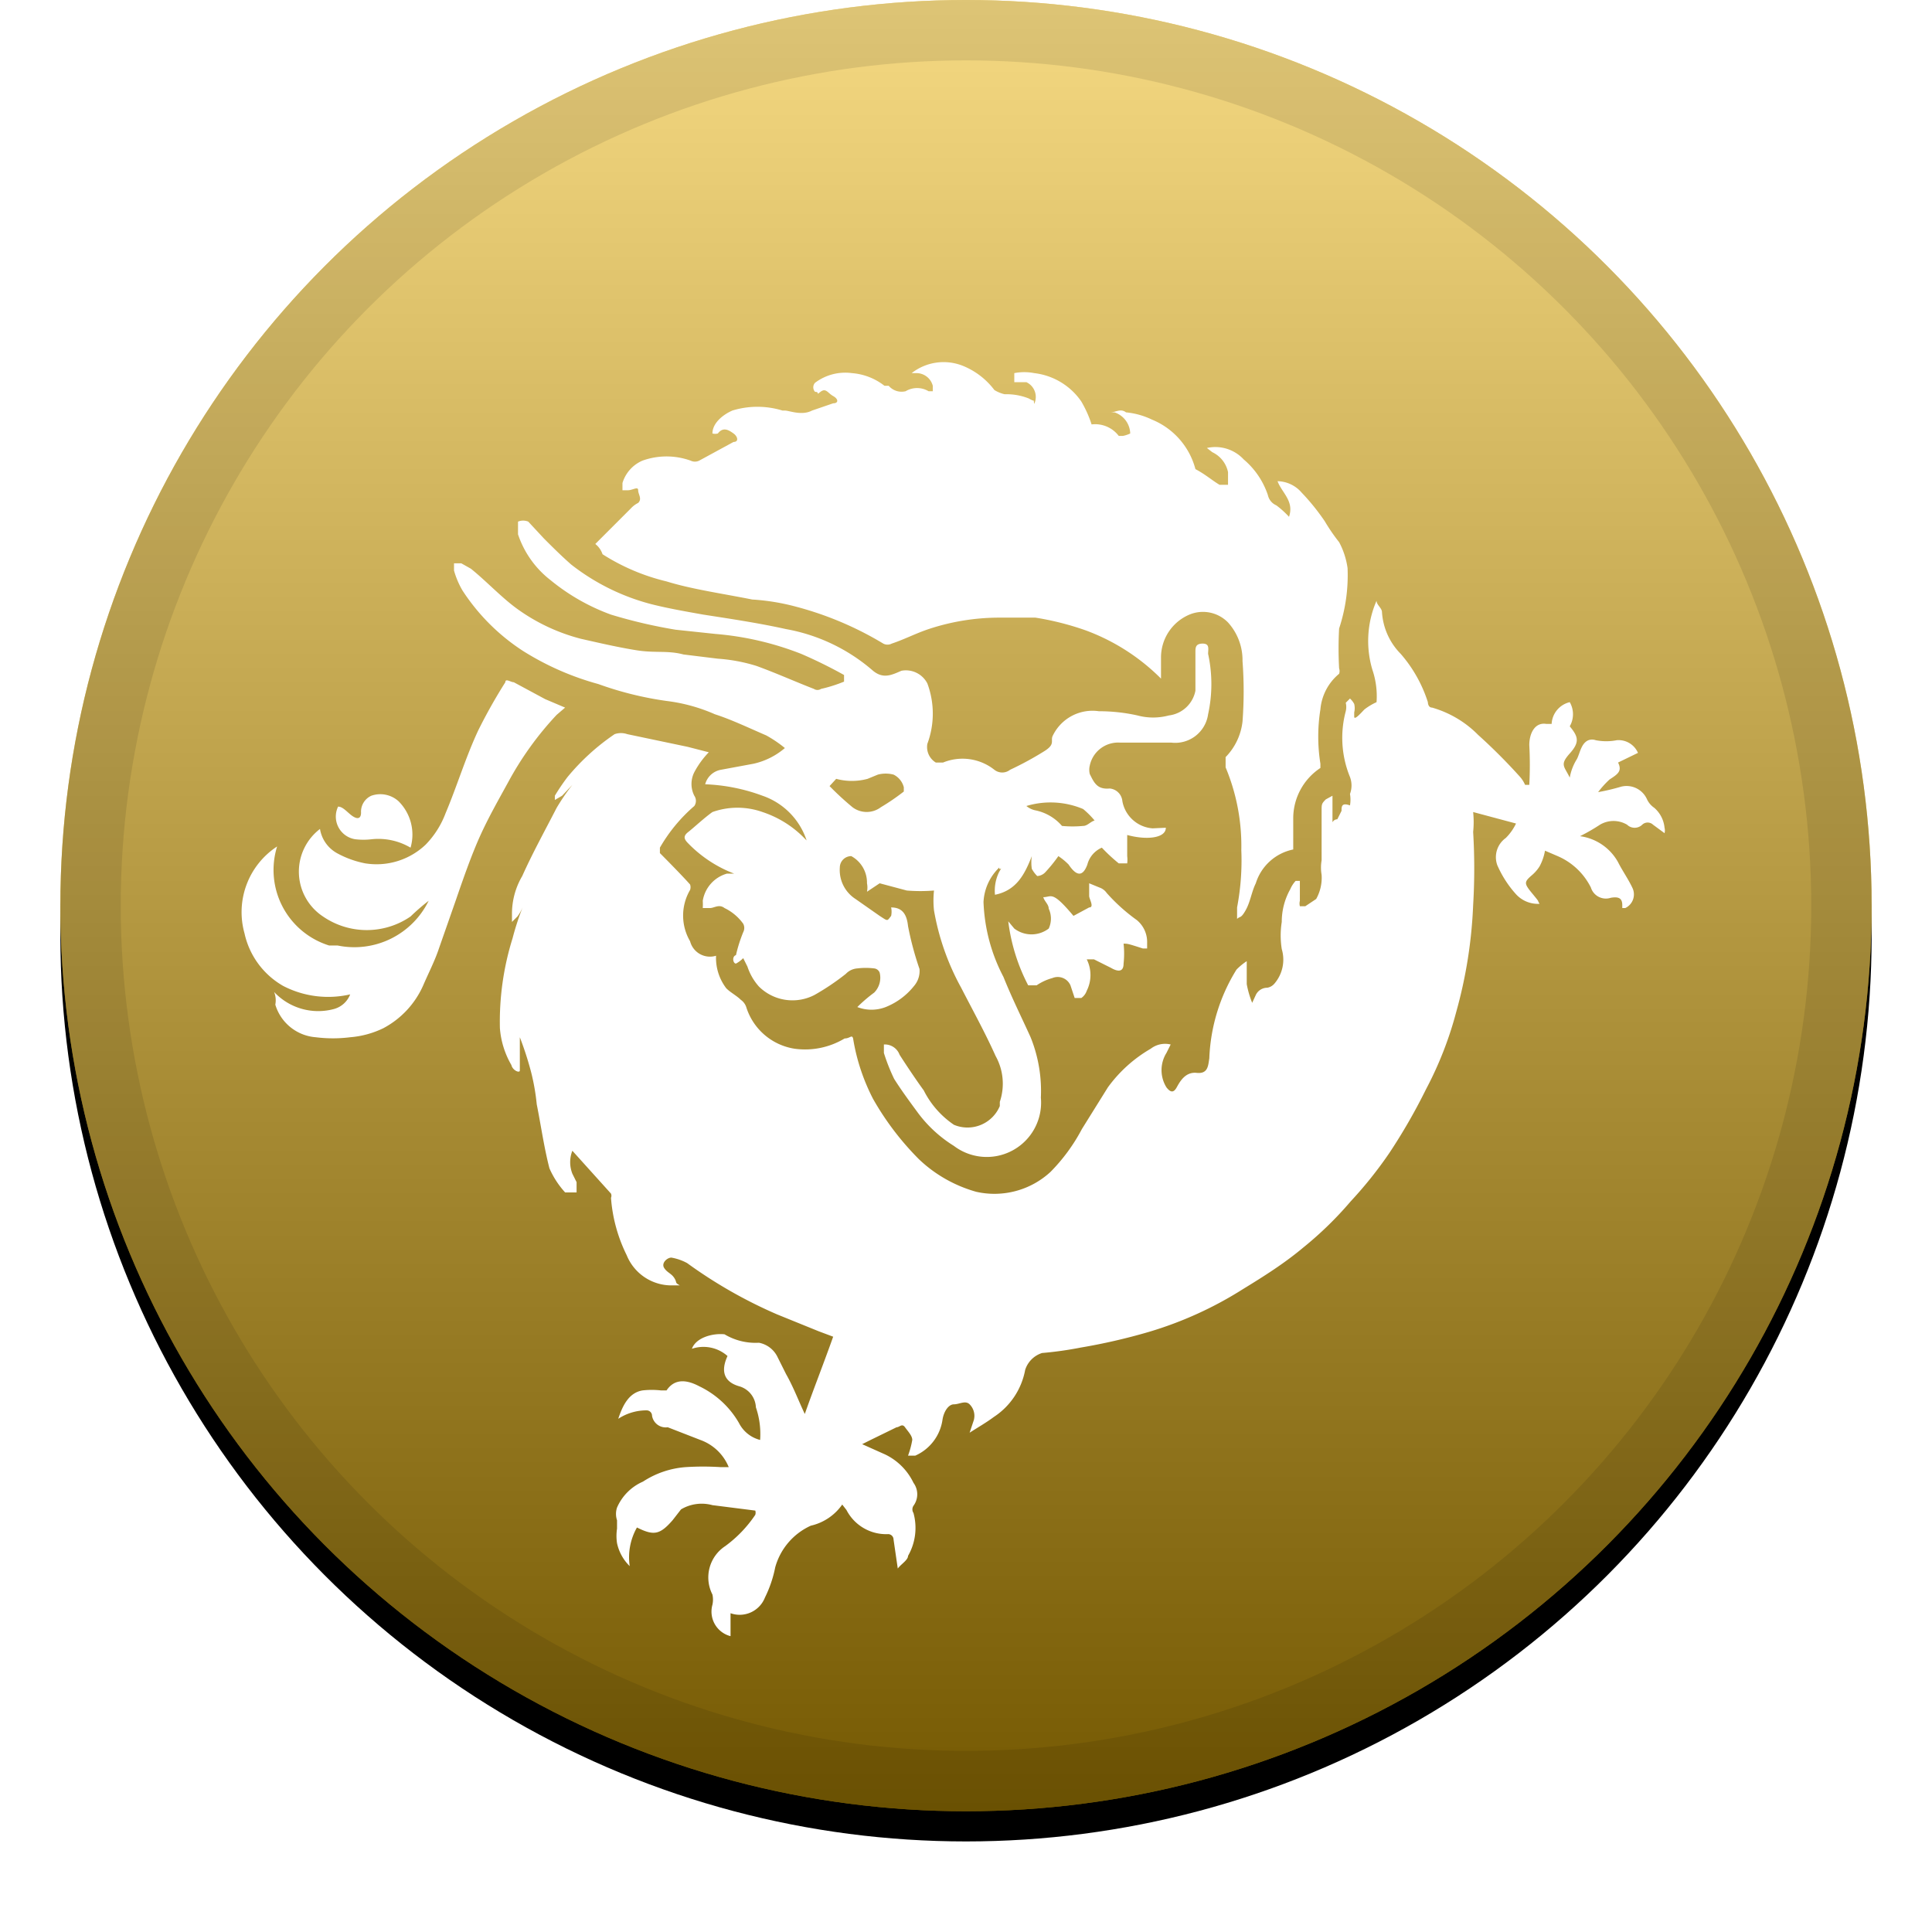 <svg width="32px" height="32px" viewBox="0 0 32 32" xmlns="http://www.w3.org/2000/svg" xmlns:xlink="http://www.w3.org/1999/xlink"><defs><linearGradient x1="50%" y1="0%" x2="50%" y2="100%" id="c"><stop stop-color="#FFF" stop-opacity=".5" offset="0%"/><stop stop-opacity=".5" offset="100%"/></linearGradient><circle id="b" cx="15" cy="15" r="15"/><filter x="-5.8%" y="-4.2%" width="111.7%" height="111.7%" filterUnits="objectBoundingBox" id="a"><feOffset dy=".5" in="SourceAlpha" result="shadowOffsetOuter1"/><feGaussianBlur stdDeviation=".5" in="shadowOffsetOuter1" result="shadowBlurOuter1"/><feComposite in="shadowBlurOuter1" in2="SourceAlpha" operator="out" result="shadowBlurOuter1"/><feColorMatrix values="0 0 0 0 0 0 0 0 0 0 0 0 0 0 0 0 0 0 0.199 0" in="shadowBlurOuter1"/></filter></defs><g fill="none"><g transform="translate(1)"><use fill="#000" filter="url(#a)" xlink:href="#b"/><use fill="#EAB304" xlink:href="#b"/><use fill="url(#c)" style="mix-blend-mode:soft-light" xlink:href="#b"/><circle stroke-opacity=".097" stroke="#000" stroke-linejoin="square" cx="15" cy="15" r="14.5"/></g><path d="M22.15 13.57l.07-.14c0-.07 0-.14.14-.09a.56.56 0 0 0 0-.19.4.4 0 0 0 0-.28 1.71 1.71 0 0 1-.07-1.09.3.3 0 0 0 0-.14l.07-.07a.33.33 0 0 1 .07.09.3.3 0 0 1 0 .14v.07c0 .07.12-.07.17-.12a1 1 0 0 1 .2-.12 1.36 1.36 0 0 0-.07-.54 1.67 1.67 0 0 1 .07-1.14c0 .07.09.12.09.19.017.26.127.505.31.69.203.233.356.505.45.8 0 0 0 .09.07.09.288.083.55.237.76.45.242.218.472.448.69.69a.49.49 0 0 1 .09.14h.07a6.23 6.23 0 0 0 0-.66c0-.19.09-.38.28-.35h.09a.39.39 0 0 1 .3-.36.4.4 0 0 1 0 .4c.14.17.17.26 0 .45s-.09.21 0 .4a.86.86 0 0 1 .12-.31c.05-.1.07-.26.19-.31a.18.18 0 0 1 .12 0 .9.9 0 0 0 .35 0 .35.35 0 0 1 .35.21l-.33.16c.07.14 0 .19-.14.28a1.53 1.53 0 0 0-.19.21 3.42 3.42 0 0 0 .38-.09.37.37 0 0 1 .43.21.35.35 0 0 0 .12.14.5.5 0 0 1 .17.33.18.18 0 0 1 0 .09l-.19-.14a.13.13 0 0 0-.18 0 .18.18 0 0 1-.25 0 .44.44 0 0 0-.45 0 3.22 3.22 0 0 1-.33.19.85.85 0 0 1 .63.43c.07.14.17.28.24.43a.25.25 0 0 1-.12.33h-.05v-.05c0-.12-.07-.14-.19-.12a.26.26 0 0 1-.33-.17 1.1 1.1 0 0 0-.55-.52l-.21-.09a.85.85 0 0 1-.09.26.63.63 0 0 1-.12.14c-.14.12-.14.14 0 .31.14.17.07.09.12.17a.49.49 0 0 1-.4-.17 1.77 1.77 0 0 1-.3-.47.39.39 0 0 1 .14-.45.85.85 0 0 0 .17-.24l-.71-.19a1.6 1.6 0 0 1 0 .33c.024.403.024.807 0 1.21a7.7 7.7 0 0 1-.28 1.77 6 6 0 0 1-.5 1.28 9.54 9.54 0 0 1-.61 1.06 6.8 6.8 0 0 1-.64.8 5.9 5.9 0 0 1-.78.76c-.31.26-.64.47-1 .69a6.21 6.21 0 0 1-1.56.71 9.81 9.81 0 0 1-1.13.26 5.94 5.94 0 0 1-.64.09.43.43 0 0 0-.28.28 1.19 1.19 0 0 1-.52.78c-.12.09-.26.17-.4.26l.07-.21a.27.27 0 0 0-.07-.26c-.07-.07-.17 0-.26 0s-.17.12-.19.26a.77.77 0 0 1-.45.59h-.12a1.45 1.45 0 0 0 .07-.26c0-.07-.07-.14-.12-.21-.05-.07-.09 0-.14 0l-.43.21-.14.07.38.17a1 1 0 0 1 .47.47.32.32 0 0 1 0 .38.11.11 0 0 0 0 .12.93.93 0 0 1-.09.71c0 .07-.12.14-.17.21l-.07-.48a.09.09 0 0 0-.09-.09.74.74 0 0 1-.69-.4l-.07-.09a.87.87 0 0 1-.52.35 1.07 1.07 0 0 0-.59.69 2 2 0 0 1-.17.5.45.45 0 0 1-.57.26v.38a.42.42 0 0 1-.3-.52.4.4 0 0 0 0-.17.62.62 0 0 1 .21-.8 2.07 2.07 0 0 0 .5-.52.12.12 0 0 0 0-.07l-.71-.09a.67.67 0 0 0-.52.07l-.14.18c-.21.24-.31.26-.59.12a1 1 0 0 0-.12.64.75.75 0 0 1-.21-.38.79.79 0 0 1 0-.24v-.14a.33.33 0 0 1 0-.21.83.83 0 0 1 .43-.43 1.49 1.49 0 0 1 .71-.24c.19-.012.38-.012.57 0h.14a.8.8 0 0 0-.47-.45l-.54-.21a.23.23 0 0 1-.26-.19.09.09 0 0 0-.09-.09.85.85 0 0 0-.47.14c.07-.21.17-.43.4-.47a1.34 1.34 0 0 1 .31 0h.09c.14-.21.35-.17.54-.07.277.132.507.344.66.61a.54.54 0 0 0 .35.28 1.36 1.36 0 0 0-.07-.54.38.38 0 0 0-.28-.35c-.24-.07-.31-.24-.19-.5a.6.6 0 0 0-.59-.12c.07-.19.35-.26.54-.24a1 1 0 0 0 .57.14.43.43 0 0 1 .31.24l.14.28c.12.21.21.45.31.66.14-.4.31-.83.47-1.28l-.24-.09-.69-.28a7.8 7.8 0 0 1-1.49-.85.85.85 0 0 0-.26-.09c-.07 0-.17.09-.12.17.05.08.12.09.17.17.05.08 0 .07.09.12h-.12a.8.8 0 0 1-.76-.5 2.56 2.56 0 0 1-.26-.95.09.09 0 0 0 0-.07l-.64-.71a.52.52 0 0 0 0 .38l.07.14v.17h-.19a1.46 1.46 0 0 1-.26-.4c-.09-.35-.14-.71-.21-1.06a3.59 3.59 0 0 0-.09-.52 5.32 5.32 0 0 0-.19-.59v.55c0 .05-.12 0-.14-.09a1.43 1.43 0 0 1-.19-.61 4.63 4.63 0 0 1 .21-1.49 4.41 4.41 0 0 1 .17-.52.71.71 0 0 1-.09.16l-.09.09v-.12a1.23 1.23 0 0 1 .17-.64c.17-.38.38-.76.57-1.13a3.61 3.61 0 0 1 .26-.38l-.17.18-.12.07v-.07a3.46 3.46 0 0 1 .21-.31 3.72 3.72 0 0 1 .78-.71.32.32 0 0 1 .21 0l1 .21.35.09a1.44 1.44 0 0 0-.24.33.43.43 0 0 0 0 .39.15.15 0 0 1 0 .17 2.66 2.66 0 0 0-.57.69v.09s.33.33.5.52c.01.03.01.06 0 .09a.84.84 0 0 0 0 .85.34.34 0 0 0 .43.24.83.83 0 0 0 .17.54c.07.07.17.12.24.19a.24.24 0 0 1 .09.12 1 1 0 0 0 .8.69c.288.04.58-.02.83-.17.09 0 .12-.07.14 0 .056.349.168.686.33 1 .207.366.463.702.76 1 .267.255.594.44.95.54.44.099.9-.025 1.23-.33a3 3 0 0 0 .52-.71l.43-.69a2.3 2.3 0 0 1 .71-.64.39.39 0 0 1 .33-.07l-.07.14a.54.54 0 0 0 0 .57c.07.09.12.09.17 0 .05-.09.14-.26.33-.24.19.02.19-.12.21-.24a3 3 0 0 1 .45-1.47 1 1 0 0 1 .17-.14v.38c.019.106.05.21.09.31l.06-.13a.21.21 0 0 1 .19-.12.2.2 0 0 0 .12-.07.61.61 0 0 0 .12-.57 1.43 1.43 0 0 1 0-.45 1.1 1.1 0 0 1 .14-.54.49.49 0 0 1 .09-.14h.07v.33a.18.18 0 0 0 0 .09h.09l.18-.12a.72.72 0 0 0 .09-.4.7.7 0 0 1 0-.24v-.82c0-.11 0-.12.07-.19l.11-.06v.44a.09.09 0 0 1 .08-.05zM9.86 9.01l.59-.59a.41.41 0 0 1 .12-.09c.07-.07 0-.14 0-.21 0-.07-.09 0-.17 0h-.09V8a.59.59 0 0 1 .33-.37 1.18 1.18 0 0 1 .8 0 .16.16 0 0 0 .14 0l.57-.31c.09 0 .07-.09 0-.14-.07-.05-.17-.12-.26 0a.18.18 0 0 1-.09 0c0-.17.17-.31.33-.38.27-.083.56-.083.83 0H13c.07 0 .28.09.45 0l.35-.12c.09 0 .09-.07 0-.12-.09-.05-.12-.14-.21-.07s0 0-.09 0a.11.11 0 0 1 0-.15.83.83 0 0 1 .61-.16 1 1 0 0 1 .54.21h.07a.28.28 0 0 0 .28.09.37.37 0 0 1 .38 0h.07v-.09a.28.28 0 0 0-.28-.21h-.07a.86.86 0 0 1 .85-.12c.206.084.386.222.52.4a.57.57 0 0 0 .17.07 1 1 0 0 1 .4.07c.12.07.07 0 .09.09a.27.27 0 0 0-.13-.36h-.2v-.15a.86.86 0 0 1 .33 0c.316.037.6.208.78.47.07.12.128.247.17.38a.49.49 0 0 1 .45.19h.07a.52.52 0 0 0 .12-.04.38.38 0 0 0-.26-.35h-.07c.09 0 .17-.07.26 0 .15.014.295.055.43.12.356.145.622.449.72.82.17.09.28.19.4.26h.14v-.21a.47.47 0 0 0-.26-.33l-.09-.07a.64.64 0 0 1 .61.19c.185.156.323.36.4.59a.24.24 0 0 0 .14.17c.076.057.146.12.21.19.09-.26-.12-.4-.19-.59a.54.54 0 0 1 .4.19c.14.146.266.303.38.47.072.122.152.239.24.35.072.134.119.28.14.43a2.81 2.81 0 0 1-.14 1 6 6 0 0 0 0 .66c.01.03.01.06 0 .09a.86.86 0 0 0-.31.59 2.86 2.86 0 0 0 0 .9v.07a1 1 0 0 0-.45.83v.52a.82.82 0 0 0-.62.56c-.07.14-.09.31-.17.45-.08.14-.09.09-.14.14v-.19a4.15 4.15 0 0 0 .07-.95 3.37 3.37 0 0 0-.26-1.37v-.17a1 1 0 0 0 .28-.59 6.65 6.65 0 0 0 0-1 .93.93 0 0 0-.24-.64.58.58 0 0 0-.64-.13.77.77 0 0 0-.47.71v.35a3.44 3.44 0 0 0-1.25-.8 4.72 4.72 0 0 0-.83-.21h-.61a3.72 3.72 0 0 0-1.16.19c-.21.07-.4.17-.61.24a.15.15 0 0 1-.14 0 5.52 5.52 0 0 0-1.44-.61 3.65 3.65 0 0 0-.73-.12c-.5-.1-1-.17-1.42-.3a3.46 3.46 0 0 1-1.06-.45.36.36 0 0 0-.12-.17zm9.45 4.7c0 .17-.31.21-.64.12v.35a.48.48 0 0 1 0 .12h-.14a2.83 2.83 0 0 1-.28-.26.42.42 0 0 0-.24.28c-.07.19-.17.21-.31 0a1.06 1.06 0 0 0-.17-.14 2.51 2.51 0 0 1-.21.26.2.2 0 0 1-.14.07.5.5 0 0 1-.09-.12.72.72 0 0 1 0-.21c-.12.31-.26.57-.61.64a.7.7 0 0 1 .07-.38c.07-.12 0 0 0-.07a.85.85 0 0 0-.26.57c.016.433.128.857.33 1.24.14.35.31.69.45 1 .128.317.186.658.17 1a.9.9 0 0 1-1.44.8 2.16 2.16 0 0 1-.59-.54c-.14-.19-.28-.38-.4-.57a3.16 3.16 0 0 1-.17-.43v-.14a.26.26 0 0 1 .26.17c.05.08.26.4.4.59.115.23.288.426.5.57a.58.58 0 0 0 .76-.31v-.07a.94.94 0 0 0-.07-.76c-.17-.38-.38-.76-.57-1.13a4.11 4.11 0 0 1-.45-1.28 1.54 1.54 0 0 1 0-.33c-.15.012-.3.012-.45 0l-.45-.12-.21.14a.35.35 0 0 0 0-.14.5.5 0 0 0-.26-.45.19.19 0 0 0-.19.19.57.57 0 0 0 .26.52l.4.28c.14.09.12.09.19 0a.34.34 0 0 0 0-.14c.19 0 .26.12.28.31.046.24.11.478.19.71a.38.38 0 0 1-.09.28 1.14 1.14 0 0 1-.47.35.65.65 0 0 1-.47 0 2.5 2.5 0 0 1 .28-.24.35.35 0 0 0 .09-.33.11.11 0 0 0-.09-.07 1.14 1.14 0 0 0-.28 0 .29.29 0 0 0-.19.09 4 4 0 0 1-.52.35.79.79 0 0 1-.92-.14.93.93 0 0 1-.19-.33l-.07-.14a.5.5 0 0 1-.12.09c-.05 0-.07-.12 0-.14.029-.13.07-.257.12-.38a.15.15 0 0 0 0-.14.82.82 0 0 0-.31-.26c-.09-.07-.17 0-.24 0h-.12a1 1 0 0 0 0-.12.56.56 0 0 1 .4-.45h.12a2.11 2.11 0 0 1-.76-.5c-.07-.07-.09-.12 0-.19s.26-.23.4-.33a1.24 1.24 0 0 1 .83 0c.247.082.473.218.66.4l.07.07a1.17 1.17 0 0 0-.73-.74 3.06 3.06 0 0 0-.95-.19.33.33 0 0 1 .26-.24l.54-.1a1.2 1.2 0 0 0 .52-.26 2 2 0 0 0-.31-.21c-.28-.12-.57-.26-.85-.35a2.83 2.83 0 0 0-.8-.22 5.6 5.6 0 0 1-1.13-.28 4.63 4.63 0 0 1-1.25-.55c-.4-.26-.74-.6-1-1a1.4 1.4 0 0 1-.14-.33v-.12h.12l.16.09c.26.21.5.47.76.66a3.15 3.15 0 0 0 1.06.5c.31.07.61.14.92.19.31.05.52 0 .78.07l.57.07c.217.015.432.055.64.12.33.12.64.26.95.38a.11.11 0 0 0 .12 0c.13-.029.257-.07.38-.12v-.11a7.77 7.77 0 0 0-.71-.35 5 5 0 0 0-1.42-.33l-.66-.07a8.39 8.39 0 0 1-1.07-.25 3.42 3.42 0 0 1-1-.57 1.6 1.6 0 0 1-.54-.76v-.21a.22.22 0 0 1 .17 0l.26.28c.14.14.28.28.45.43.396.31.852.535 1.34.66.28.07.57.12.85.17.45.07.92.14 1.37.24a3 3 0 0 1 1.44.69c.17.14.31.07.47 0a.4.4 0 0 1 .43.21c.12.323.12.677 0 1a.3.3 0 0 0 .14.31h.12a.85.85 0 0 1 .85.12.21.21 0 0 0 .26 0 5.33 5.33 0 0 0 .57-.31c.19-.12.09-.17.14-.26a.73.73 0 0 1 .76-.4c.215 0 .43.023.64.07a1 1 0 0 0 .52 0 .51.51 0 0 0 .44-.41v-.64c0-.07 0-.14.12-.14s.09.09.09.17c.072.33.072.67 0 1a.55.55 0 0 1-.61.47h-.85a.48.48 0 0 0-.5.38.3.3 0 0 0 0 .14c.07.14.12.26.33.24.112.01.2.098.21.21a.55.55 0 0 0 .5.45l.22-.01zm-5.57-.69c.12.123.247.24.38.35a.39.39 0 0 0 .47 0 3.61 3.61 0 0 0 .38-.26v-.07a.32.32 0 0 0-.17-.21.51.51 0 0 0-.26 0l-.17.07a1 1 0 0 1-.52 0l-.11.12zm3.26.33a.35.35 0 0 0 .14.07.79.79 0 0 1 .45.26c.116.011.234.011.35 0 .07 0 .12-.07.19-.09a1.43 1.43 0 0 0-.19-.19 1.39 1.39 0 0 0-.94-.05zM4.54 16.43a1 1 0 0 0 1 .28.4.4 0 0 0 .26-.24 1.62 1.62 0 0 1-1.11-.14 1.33 1.33 0 0 1-.64-.87 1.3 1.3 0 0 1 .54-1.44 1.31 1.31 0 0 0 .86 1.64h.14a1.37 1.37 0 0 0 1.51-.74 3.54 3.54 0 0 0-.3.26c-.437.3-1.013.3-1.45 0a.89.89 0 0 1-.05-1.45.56.56 0 0 0 .28.4 1.6 1.6 0 0 0 .47.17 1.18 1.18 0 0 0 1-.31 1.5 1.5 0 0 0 .33-.52c.19-.45.33-.92.54-1.37a8.79 8.79 0 0 1 .45-.8c0-.07.09 0 .14 0l.52.28.33.14-.14.12a5.32 5.32 0 0 0-.8 1.11c-.17.31-.33.59-.47.9-.14.31-.28.71-.4 1.06l-.28.8c-.07.21-.17.4-.26.61a1.48 1.48 0 0 1-.66.71 1.54 1.54 0 0 1-.55.15 2.28 2.28 0 0 1-.57 0 .76.76 0 0 1-.67-.54.37.37 0 0 0-.02-.21zm14.07-.8c.012.11.012.22 0 .33 0 .14-.09.14-.21.07l-.28-.14H18a.58.58 0 0 1 0 .52.24.24 0 0 1-.09.12h-.11l-.07-.21a.23.23 0 0 0-.3-.12.87.87 0 0 0-.26.12h-.14a3.11 3.11 0 0 1-.33-1.06l.1.12a.47.47 0 0 0 .57 0 .39.39 0 0 0 0-.33c0-.07-.07-.12-.09-.19.14 0 .14-.12.5.31l.26-.14c.09 0 0-.14 0-.19v-.21l.17.07a.24.24 0 0 1 .12.09 3 3 0 0 0 .5.45.47.47 0 0 1 .17.38v.09h-.07c-.25-.08-.25-.08-.32-.08zM6.8 14.04a1.05 1.05 0 0 0-.64-.14 1.14 1.14 0 0 1-.28 0 .38.38 0 0 1-.28-.54c.09 0 .17.12.26.17.09.05.12 0 .12-.07a.29.29 0 0 1 .17-.28.45.45 0 0 1 .45.09c.202.2.28.496.2.77z" fill="#FFF"/></g></svg>